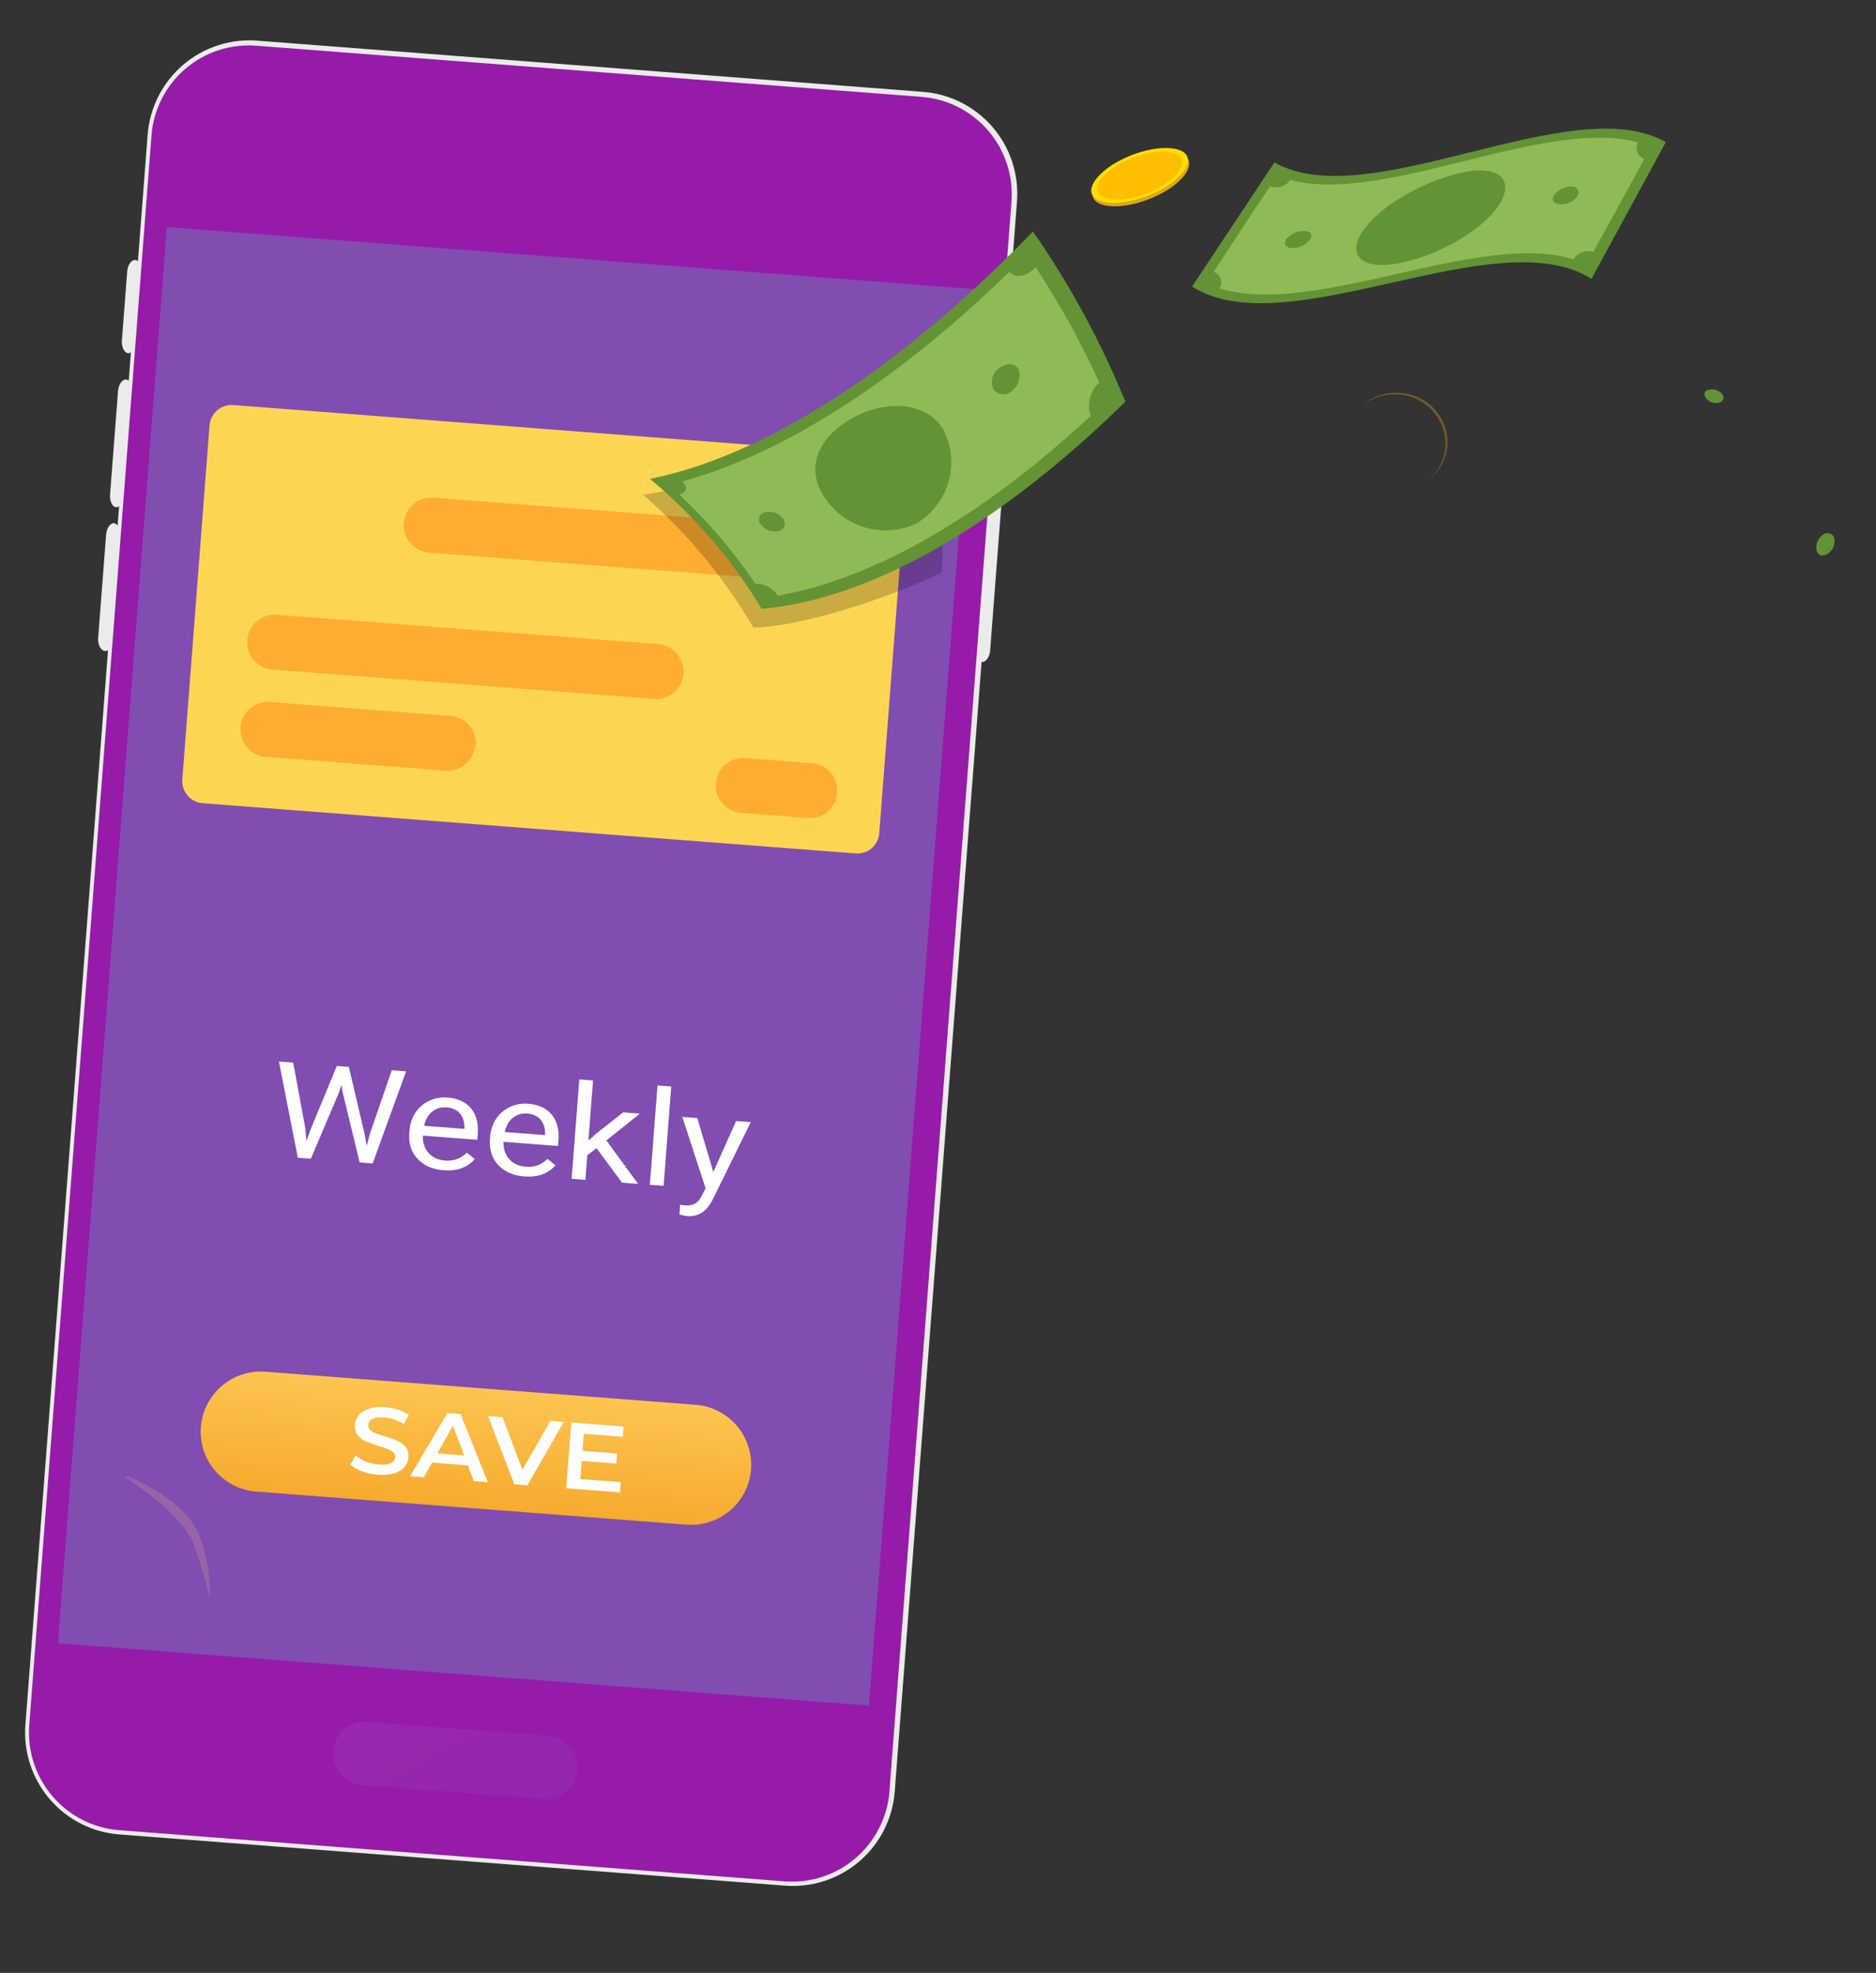 <svg width="97" height="102" viewBox="0 0 97 102" fill="none" xmlns="http://www.w3.org/2000/svg">
<rect x="0" y="0" width="97" height="102" fill="#333333" stroke="none"/>
<path d="M13.303 2.102C11.907 1.994 10.525 2.446 9.462 3.358C8.399 4.27 7.741 5.567 7.634 6.964L1.313 89.171C1.205 90.568 1.657 91.95 2.568 93.014C3.479 94.078 4.775 94.736 6.171 94.843L40.594 97.49C41.99 97.597 43.372 97.145 44.435 96.233C45.498 95.321 46.156 94.024 46.263 92.627L52.584 10.421C52.692 9.024 52.24 7.641 51.329 6.578C50.418 5.514 49.122 4.856 47.726 4.749L13.303 2.102Z" fill="#EBEBEB"/>
<path d="M51.196 33.629C51.17 33.971 50.972 34.247 50.762 34.222C50.552 34.197 50.398 33.912 50.424 33.569L51.134 24.343C51.16 24 51.357 23.733 51.568 23.749C51.778 23.765 51.932 24.06 51.906 24.402L51.196 33.629Z" fill="#EBEBEB"/>
<path d="M5.837 33.054C5.811 33.397 5.631 33.674 5.429 33.659C5.227 33.643 5.048 33.338 5.074 32.996L5.485 27.658C5.512 27.307 5.691 27.038 5.893 27.053C6.095 27.069 6.24 27.363 6.213 27.714L5.837 33.054Z" fill="#EBEBEB"/>
<path d="M6.419 25.619C6.393 25.962 6.204 26.238 6.002 26.223C5.801 26.207 5.665 25.906 5.691 25.563L6.102 20.226C6.129 19.874 6.317 19.606 6.519 19.622C6.721 19.637 6.857 19.93 6.83 20.282L6.419 25.619Z" fill="#EBEBEB"/>
<path d="M7.031 17.657C7.004 18.008 6.816 18.276 6.623 18.261C6.43 18.247 6.277 17.943 6.303 17.601L6.576 14.045C6.603 13.694 6.792 13.426 6.993 13.442C7.195 13.457 7.331 13.75 7.304 14.101L7.031 17.657Z" fill="#EBEBEB"/>
<path d="M45.987 92.633C45.88 93.964 45.251 95.199 44.236 96.068C43.222 96.936 41.905 97.368 40.574 97.268L6.151 94.621C4.818 94.514 3.582 93.883 2.713 92.866C1.843 91.849 1.412 90.53 1.512 89.195L7.833 6.998C7.937 5.667 8.565 4.432 9.578 3.563C10.591 2.694 11.906 2.262 13.237 2.362L47.669 5.01C48.999 5.117 50.233 5.746 51.101 6.761C51.969 7.776 52.4 9.094 52.3 10.426L45.987 92.633Z" fill="#961BA9"/>
<path style="mix-blend-mode:screen" opacity="0.2" d="M17.216 90.527C17.183 90.961 17.323 91.39 17.605 91.721C17.887 92.052 18.288 92.258 18.722 92.294L28.091 93.014C28.526 93.048 28.956 92.907 29.288 92.623C29.619 92.338 29.824 91.934 29.857 91.499C29.889 91.065 29.747 90.636 29.463 90.306C29.179 89.977 28.776 89.773 28.343 89.74L18.974 89.019C18.541 88.986 18.113 89.126 17.783 89.409C17.453 89.692 17.25 90.094 17.216 90.527Z" fill="url(#paint0_linear_304_186)"/>
<path d="M50.557 14.963L8.625 11.739L2.995 84.956L44.927 88.18L50.557 14.963Z" fill="url(#paint1_linear_304_186)"/>
<path style="mix-blend-mode:screen" opacity="0.1" d="M43.867 88.09L7.605 25.004L6.665 37.233L35.533 87.449L43.867 88.09ZM8.625 11.739L8.085 18.762L45.315 83.485L47.16 59.492L20.196 12.629L8.625 11.739Z" fill="url(#paint2_linear_304_186)"/>
<path d="M12.062 20.941L45.828 23.537C46.128 23.56 46.406 23.702 46.602 23.93C46.798 24.159 46.895 24.456 46.872 24.757L45.463 43.078C45.44 43.379 45.299 43.658 45.07 43.854C44.842 44.05 44.545 44.147 44.245 44.124L10.479 41.527C10.177 41.504 9.896 41.362 9.699 41.131C9.501 40.901 9.403 40.601 9.427 40.298L10.834 21.994C10.846 21.844 10.886 21.698 10.954 21.564C11.023 21.43 11.116 21.311 11.23 21.213C11.344 21.115 11.476 21.041 11.619 20.994C11.762 20.947 11.912 20.929 12.062 20.941Z" fill="#FCD652"/>
<path d="M35.335 34.828C35.321 35.014 35.27 35.196 35.185 35.363C35.1 35.529 34.984 35.677 34.842 35.799C34.699 35.92 34.535 36.012 34.357 36.069C34.179 36.126 33.992 36.148 33.806 36.132L14.085 34.616C13.71 34.587 13.363 34.41 13.118 34.125C12.874 33.84 12.752 33.469 12.781 33.094C12.81 32.718 12.986 32.369 13.271 32.123C13.557 31.877 13.927 31.754 14.303 31.78L34.024 33.297C34.401 33.326 34.75 33.503 34.996 33.791C35.242 34.078 35.364 34.451 35.335 34.828Z" fill="#FEAD30"/>
<path d="M43.449 28.776C43.42 29.154 43.242 29.504 42.955 29.75C42.668 29.996 42.295 30.118 41.918 30.089L22.18 28.571C21.805 28.54 21.457 28.362 21.213 28.075C20.969 27.788 20.848 27.416 20.877 27.041C20.906 26.665 21.082 26.316 21.367 26.07C21.652 25.824 22.023 25.701 22.399 25.727L42.137 27.245C42.514 27.274 42.864 27.451 43.11 27.739C43.356 28.026 43.478 28.399 43.449 28.776Z" fill="#FEAD30"/>
<path d="M24.556 38.557C24.523 38.921 24.352 39.258 24.077 39.499C23.802 39.739 23.445 39.864 23.08 39.847L13.737 39.129C13.551 39.115 13.37 39.064 13.203 38.979C13.037 38.894 12.889 38.777 12.768 38.635C12.646 38.493 12.555 38.328 12.498 38.15C12.44 37.972 12.419 37.785 12.434 37.598C12.463 37.223 12.64 36.875 12.925 36.631C13.21 36.386 13.581 36.265 13.955 36.293L23.298 37.012C23.673 37.041 24.02 37.217 24.265 37.503C24.509 37.788 24.631 38.159 24.602 38.534L24.556 38.557Z" fill="#FEAD30"/>
<path d="M43.286 40.986C43.257 41.361 43.081 41.709 42.795 41.953C42.51 42.198 42.14 42.319 41.765 42.291L38.326 42.026C38.14 42.013 37.958 41.963 37.791 41.879C37.624 41.796 37.475 41.68 37.353 41.538C37.231 41.397 37.139 41.232 37.08 41.055C37.022 40.877 36.999 40.69 37.014 40.504C37.027 40.316 37.077 40.134 37.161 39.966C37.246 39.798 37.362 39.649 37.505 39.527C37.647 39.405 37.812 39.312 37.991 39.255C38.169 39.197 38.357 39.175 38.544 39.191L41.983 39.455C42.169 39.469 42.351 39.52 42.517 39.605C42.684 39.69 42.832 39.807 42.953 39.949C43.074 40.091 43.166 40.256 43.223 40.434C43.28 40.612 43.301 40.8 43.286 40.986Z" fill="#FEAD30"/>
<path d="M38.835 75.957C38.804 76.365 38.694 76.764 38.509 77.129C38.324 77.495 38.069 77.82 37.758 78.087C37.448 78.354 37.087 78.556 36.698 78.683C36.309 78.81 35.898 78.858 35.49 78.826L13.252 77.116C12.844 77.085 12.445 76.975 12.08 76.79C11.715 76.605 11.39 76.35 11.123 76.039C10.857 75.728 10.655 75.367 10.528 74.978C10.401 74.588 10.353 74.177 10.385 73.769C10.453 72.948 10.843 72.188 11.469 71.653C12.096 71.119 12.908 70.855 13.729 70.918L35.993 72.63C36.809 72.7 37.564 73.088 38.096 73.71C38.627 74.333 38.893 75.14 38.835 75.957Z" fill="url(#paint3_linear_304_186)"/>
<path d="M19.544 76.242C19.258 76.22 18.984 76.162 18.721 76.067C18.462 75.972 18.26 75.857 18.114 75.722L18.39 75.25C18.533 75.372 18.712 75.477 18.925 75.565C19.142 75.65 19.362 75.701 19.584 75.718C19.86 75.739 20.067 75.715 20.208 75.644C20.352 75.574 20.428 75.472 20.439 75.34C20.446 75.243 20.413 75.16 20.34 75.093C20.271 75.022 20.18 74.965 20.066 74.92C19.953 74.876 19.797 74.823 19.599 74.762C19.322 74.679 19.097 74.6 18.925 74.525C18.757 74.45 18.614 74.343 18.497 74.204C18.384 74.062 18.336 73.879 18.353 73.656C18.367 73.468 18.435 73.302 18.556 73.159C18.681 73.012 18.858 72.902 19.087 72.829C19.32 72.755 19.599 72.731 19.924 72.756C20.15 72.773 20.37 72.817 20.585 72.885C20.8 72.954 20.983 73.043 21.134 73.152L20.879 73.626C20.724 73.526 20.559 73.446 20.387 73.387C20.213 73.329 20.044 73.293 19.878 73.28C19.607 73.259 19.4 73.285 19.26 73.359C19.123 73.433 19.049 73.54 19.038 73.679C19.031 73.776 19.062 73.858 19.131 73.926C19.204 73.993 19.297 74.049 19.411 74.094C19.525 74.138 19.68 74.191 19.878 74.252C20.149 74.331 20.37 74.41 20.541 74.488C20.713 74.563 20.856 74.67 20.969 74.809C21.087 74.948 21.137 75.128 21.12 75.348C21.105 75.536 21.036 75.701 20.911 75.845C20.79 75.988 20.613 76.097 20.38 76.17C20.147 76.243 19.869 76.267 19.544 76.242Z" fill="white"/>
<path d="M24.192 75.76L22.339 75.618L21.913 76.376L21.204 76.321L23.133 73.052L23.811 73.104L25.222 76.63L24.502 76.575L24.192 75.76ZM24.002 75.247L23.418 73.708L22.61 75.14L24.002 75.247Z" fill="white"/>
<path d="M29.146 73.514L27.27 76.788L26.593 76.736L25.234 73.213L25.98 73.271L27.012 75.987L28.458 73.461L29.146 73.514Z" fill="white"/>
<path d="M32.096 76.626L32.055 77.156L29.276 76.942L29.537 73.544L32.242 73.752L32.202 74.281L30.185 74.126L30.117 75.01L31.906 75.147L31.866 75.666L30.077 75.529L30.005 76.466L32.096 76.626Z" fill="white"/>
<g style="mix-blend-mode:multiply" opacity="0.2">
<path d="M6.444 76.364C6.444 76.364 9.216 78.069 9.98 79.726C10.322 80.674 10.613 81.64 10.852 82.619C10.885 81.526 10.701 80.438 10.312 79.416C9.579 77.479 6.692 76.356 6.579 76.33L6.444 76.364Z" fill="#FEB783"/>
</g>
<path d="M82.288 14.418C77.357 11.293 66.565 17.942 61.635 14.817L65.896 8.398C70.766 11.174 81.271 4.573 86.132 7.349L82.288 14.418Z" fill="#639334"/>
<path opacity="0.5" d="M84.7 7.364C79.886 6.04 71.54 10.608 66.726 9.302C66.608 9.464 66.442 9.583 66.251 9.643C66.061 9.703 65.856 9.701 65.667 9.636C64.672 11.104 63.72 12.585 62.751 14.056C62.834 14.083 62.91 14.129 62.973 14.19C63.036 14.251 63.084 14.326 63.113 14.408C63.142 14.491 63.153 14.579 63.143 14.666C63.133 14.753 63.103 14.836 63.056 14.91C67.941 16.442 76.525 11.883 81.358 13.412C81.461 13.242 81.619 13.112 81.805 13.043C81.991 12.974 82.195 12.97 82.384 13.032C83.266 11.43 84.149 9.82 85.022 8.219C84.941 8.189 84.866 8.143 84.804 8.082C84.742 8.021 84.694 7.947 84.663 7.866C84.632 7.785 84.62 7.697 84.626 7.611C84.632 7.524 84.658 7.44 84.7 7.364Z" fill="#BDE377"/>
<path d="M77.578 10.48C76.845 11.748 74.642 13.08 72.612 13.551C70.581 14.022 69.611 13.32 70.398 12.047C71.184 10.774 73.366 9.476 75.364 8.976C77.361 8.476 78.323 9.168 77.578 10.48Z" fill="#639334"/>
<path d="M81.566 10.133C81.468 10.271 81.337 10.384 81.184 10.46C81.032 10.536 80.864 10.573 80.694 10.569C80.361 10.543 80.189 10.371 80.341 10.118C80.445 9.971 80.582 9.851 80.742 9.768C80.902 9.685 81.08 9.641 81.26 9.641C81.56 9.638 81.707 9.914 81.566 10.133Z" fill="#639334"/>
<path d="M67.744 12.372C67.635 12.513 67.496 12.627 67.337 12.706C67.178 12.786 67.004 12.829 66.826 12.832C66.484 12.805 66.348 12.618 66.499 12.374C66.61 12.238 66.75 12.13 66.908 12.056C67.067 11.983 67.24 11.946 67.415 11.95C67.742 11.939 67.904 12.12 67.744 12.372Z" fill="#639334"/>
<path d="M94.539 28.607C94.277 28.799 94.017 28.744 93.931 28.481C93.897 28.334 93.906 28.182 93.956 28.04C94.006 27.899 94.095 27.774 94.213 27.681C94.257 27.635 94.311 27.601 94.371 27.581C94.432 27.561 94.496 27.557 94.559 27.569C94.621 27.581 94.679 27.608 94.728 27.649C94.778 27.689 94.816 27.741 94.839 27.8C94.872 27.949 94.861 28.105 94.808 28.248C94.755 28.391 94.661 28.516 94.539 28.607Z" fill="#639334"/>
<path d="M89.009 20.756C88.903 20.817 88.781 20.845 88.659 20.835C88.537 20.826 88.42 20.78 88.325 20.703C88.116 20.546 88.063 20.321 88.214 20.2C88.325 20.145 88.448 20.12 88.572 20.13C88.695 20.14 88.814 20.182 88.915 20.254C89.143 20.395 89.178 20.627 89.009 20.756Z" fill="#639334"/>
<g style="mix-blend-mode:multiply" opacity="0.2">
<path d="M47.946 18.145C42.544 22.525 37.503 24.963 33.255 25.581C35.517 27.545 37.443 29.864 38.957 32.449C41.388 32.397 45.775 31.004 48.698 29.595C48.992 25.546 47.635 22.192 47.946 18.145Z" fill="black"/>
</g>
<path d="M58.188 20.768C51.279 27.532 44.692 31.025 39.38 31.474C37.847 28.926 35.894 26.656 33.605 24.759C39.252 23.622 46.175 19.43 53.411 11.968C55.322 14.716 56.924 17.668 58.188 20.768Z" fill="#639334"/>
<path opacity="0.5" d="M52.197 14.048C46.074 19.997 40.215 23.547 35.276 24.889C35.581 25.169 35.505 25.481 35.118 25.566C36.598 26.951 37.918 28.498 39.053 30.178C39.283 30.172 39.511 30.226 39.715 30.334C39.918 30.443 40.09 30.602 40.214 30.797C44.919 29.975 50.543 26.946 56.389 21.505C56.291 21.204 56.282 20.881 56.362 20.574C56.441 20.267 56.607 19.99 56.839 19.774C55.897 17.708 54.8 15.716 53.556 13.817C53.058 14.326 52.461 14.404 52.197 14.048Z" fill="#BDE377"/>
<path d="M48.766 22.191C49.2 23.021 49.301 23.987 49.048 24.89C48.795 25.793 48.207 26.565 47.404 27.049C46.6 27.437 45.684 27.525 44.822 27.297C43.959 27.069 43.206 26.539 42.699 25.804C41.685 24.419 42.106 22.844 43.831 21.758C45.556 20.672 47.815 20.669 48.766 22.191Z" fill="#639334"/>
<path d="M52.648 19.064C52.725 19.261 52.736 19.479 52.679 19.683C52.622 19.887 52.5 20.067 52.332 20.196C52.268 20.264 52.19 20.316 52.103 20.349C52.017 20.382 51.924 20.395 51.832 20.388C51.739 20.381 51.65 20.354 51.569 20.308C51.489 20.262 51.42 20.198 51.367 20.122C51.279 19.933 51.262 19.718 51.318 19.517C51.374 19.316 51.499 19.141 51.672 19.024C52.054 18.762 52.461 18.749 52.648 19.064Z" fill="#639334"/>
<path d="M40.461 26.78C40.511 26.831 40.546 26.893 40.564 26.962C40.582 27.03 40.581 27.102 40.563 27.17C40.544 27.238 40.508 27.301 40.458 27.351C40.408 27.4 40.345 27.436 40.277 27.455C40.112 27.497 39.937 27.491 39.775 27.436C39.614 27.381 39.471 27.281 39.365 27.146C39.314 27.1 39.277 27.041 39.257 26.975C39.236 26.909 39.235 26.838 39.252 26.771C39.269 26.705 39.304 26.644 39.353 26.595C39.402 26.547 39.463 26.513 39.53 26.496C39.696 26.447 39.873 26.447 40.039 26.498C40.204 26.548 40.351 26.646 40.461 26.78Z" fill="#639334"/>
<g style="mix-blend-mode:multiply" opacity="0.3">
<path d="M72.391 20.317C71.682 20.258 70.979 20.484 70.437 20.944C70.969 20.539 71.63 20.345 72.296 20.398C72.633 20.414 72.964 20.497 73.269 20.641C73.574 20.786 73.848 20.989 74.075 21.239C74.301 21.49 74.476 21.782 74.59 22.1C74.703 22.419 74.753 22.756 74.736 23.093C74.716 23.42 74.629 23.738 74.483 24.031C74.336 24.323 74.132 24.582 73.882 24.794C74.154 24.585 74.38 24.323 74.544 24.022C74.709 23.721 74.808 23.39 74.837 23.048C74.859 22.707 74.812 22.366 74.701 22.043C74.589 21.72 74.414 21.423 74.186 21.169C73.959 20.915 73.683 20.708 73.374 20.562C73.066 20.416 72.732 20.332 72.391 20.317Z" fill="#FFBF00"/>
</g>
<path d="M59.395 10.301C58.031 10.832 56.711 10.774 56.518 10.194C56.324 9.614 57.222 8.721 58.587 8.19C59.951 7.659 61.27 7.716 61.464 8.296C61.658 8.876 60.759 9.778 59.395 10.301Z" fill="#DEA61C"/>
<path d="M59.329 10.128C57.965 10.65 56.645 10.602 56.451 10.022C56.258 9.442 57.156 8.548 58.52 8.017C59.885 7.486 61.204 7.544 61.398 8.124C61.591 8.704 60.701 9.607 59.329 10.128Z" fill="#FFDE00"/>
<path d="M59.276 10.001C58.085 10.457 56.959 10.415 56.76 9.905C56.561 9.395 57.371 8.61 58.571 8.154C59.771 7.699 60.889 7.732 61.088 8.242C61.287 8.752 60.477 9.537 59.276 10.001Z" fill="#FFBF00"/>
<g style="mix-blend-mode:multiply" opacity="0.3">
<path d="M61.089 8.241C60.986 7.977 60.634 7.844 60.158 7.833C60.597 7.867 60.905 7.997 61.009 8.243C61.208 8.753 60.398 9.539 59.198 9.994C58.694 10.198 58.156 10.306 57.612 10.313C58.185 10.324 58.755 10.217 59.286 10.001C60.477 9.536 61.279 8.75 61.089 8.241Z" fill="#FFBF00"/>
</g>
<path d="M15.787 58.341L15.845 58.992L16.047 58.425L17.415 55.112L18.037 55.16L18.855 58.641L18.963 59.242L19.133 58.595L20.257 55.331L20.998 55.388L19.268 60.153L18.596 60.101L17.716 56.464L17.657 56.086L17.54 56.45L16.072 59.907L15.4 59.856L14.423 54.882L15.16 54.938L15.787 58.341Z" fill="white"/>
<path d="M22.931 60.502C22.367 60.459 21.921 60.263 21.593 59.915C21.264 59.564 21.121 59.119 21.162 58.58L21.171 58.466C21.199 58.107 21.301 57.793 21.479 57.524C21.66 57.253 21.897 57.049 22.191 56.912C22.487 56.774 22.801 56.717 23.131 56.742C23.671 56.784 24.079 56.971 24.355 57.304C24.631 57.637 24.746 58.093 24.702 58.67L24.682 58.928L21.867 58.711C21.85 59.069 21.947 59.367 22.157 59.605C22.371 59.841 22.655 59.973 23.008 60C23.259 60.019 23.475 59.991 23.656 59.915C23.837 59.839 23.998 59.733 24.14 59.596L24.552 59.923C24.168 60.363 23.627 60.556 22.931 60.502ZM23.092 57.251C22.805 57.229 22.557 57.302 22.349 57.47C22.14 57.635 22 57.88 21.929 58.205L24.011 58.364L24.014 58.318C24.018 58.002 23.939 57.751 23.779 57.566C23.618 57.379 23.389 57.274 23.092 57.251Z" fill="white"/>
<path d="M27.102 60.823C26.538 60.779 26.093 60.584 25.764 60.235C25.435 59.885 25.292 59.44 25.333 58.9L25.342 58.787C25.37 58.428 25.472 58.114 25.65 57.845C25.831 57.574 26.068 57.37 26.362 57.233C26.658 57.094 26.972 57.038 27.302 57.063C27.842 57.105 28.25 57.292 28.526 57.625C28.802 57.958 28.918 58.413 28.873 58.991L28.853 59.248L26.038 59.032C26.021 59.389 26.118 59.687 26.329 59.926C26.542 60.162 26.826 60.294 27.179 60.321C27.43 60.34 27.646 60.312 27.827 60.236C28.008 60.16 28.169 60.054 28.311 59.917L28.723 60.244C28.339 60.684 27.798 60.876 27.102 60.823ZM27.263 57.572C26.976 57.55 26.729 57.623 26.52 57.79C26.311 57.956 26.171 58.201 26.1 58.525L28.182 58.685L28.186 58.639C28.189 58.322 28.11 58.072 27.95 57.887C27.789 57.7 27.56 57.594 27.263 57.572Z" fill="white"/>
<path d="M30.842 59.358L30.366 59.728L30.268 60.999L29.557 60.944L29.953 55.807L30.663 55.861L30.424 58.969L30.835 58.6L32.221 57.509L33.085 57.575L31.352 58.963L32.995 61.209L32.161 61.145L30.842 59.358Z" fill="white"/>
<path d="M34.312 61.31L33.602 61.255L33.997 56.118L34.707 56.172L34.312 61.31Z" fill="white"/>
<path d="M36.882 60.596L38.059 57.958L38.819 58.016L36.827 62.065C36.522 62.647 36.088 62.917 35.525 62.873L35.391 62.853L35.13 62.789L35.168 62.288L35.359 62.316C35.6 62.334 35.79 62.306 35.93 62.232C36.072 62.157 36.195 62.011 36.3 61.792L36.485 61.437L35.278 57.744L36.054 57.803L36.882 60.596Z" fill="white"/>
<defs>
<linearGradient id="paint0_linear_304_186" x1="26.337" y1="95.732" x2="15.754" y2="77.953" gradientUnits="userSpaceOnUse">
<stop stop-color="#814DB0"/>
<stop offset="1" stop-color="#BE6FD3"/>
</linearGradient>
<linearGradient id="paint1_linear_304_186" x1="21031.5" y1="11529.8" x2="25615.6" y2="5278.95" gradientUnits="userSpaceOnUse">
<stop stop-color="#814DB0"/>
<stop offset="1" stop-color="#BE6FD3"/>
</linearGradient>
<linearGradient id="paint2_linear_304_186" x1="21032.3" y1="11478.6" x2="25594.4" y2="5251.53" gradientUnits="userSpaceOnUse">
<stop stop-color="#814DB0"/>
<stop offset="1" stop-color="#BE6FD3"/>
</linearGradient>
<linearGradient id="paint3_linear_304_186" x1="24.381" y1="78.016" x2="24.989" y2="70.106" gradientUnits="userSpaceOnUse">
<stop stop-color="#F5AB2E"/>
<stop offset="1" stop-color="#FFCB5A"/>
</linearGradient>
</defs>
</svg>
